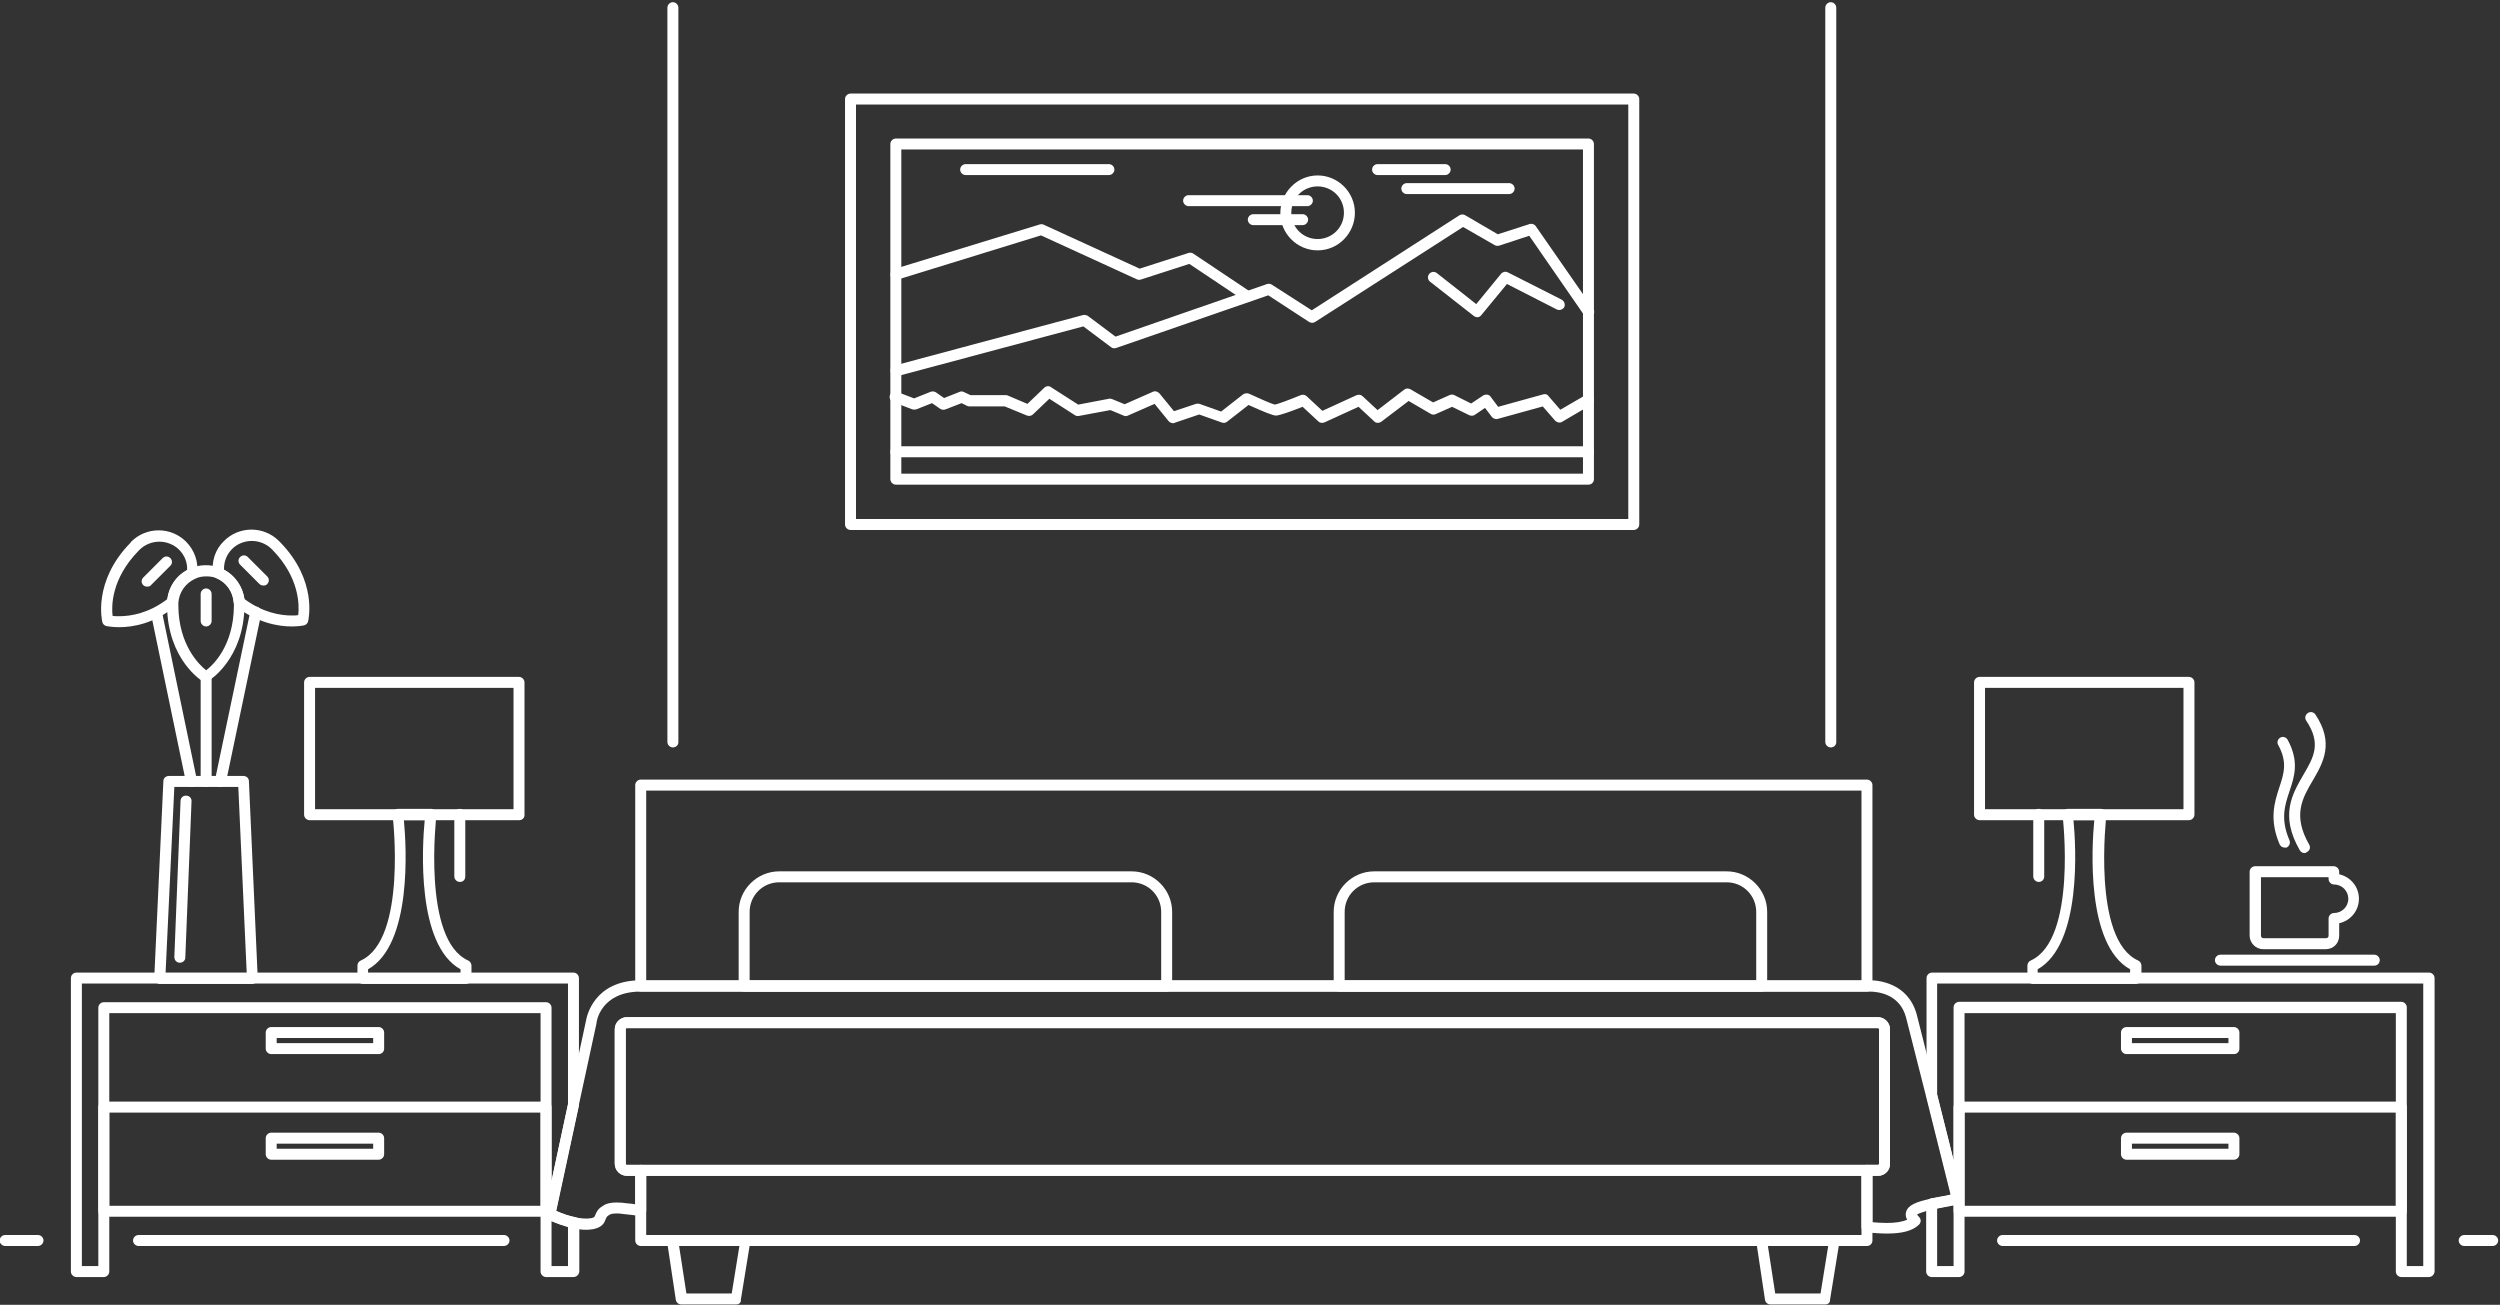 <?xml version="1.0" encoding="utf-8"?>
<!-- Generator: Adobe Illustrator 24.0.1, SVG Export Plug-In . SVG Version: 6.00 Build 0)  -->
<svg version="1.1" id="Layer_1" xmlns="http://www.w3.org/2000/svg" xmlns:xlink="http://www.w3.org/1999/xlink" x="0px" y="0px"
	 viewBox="0 0 684 357" style="enable-background:new 0 0 684 357;" xml:space="preserve">
<rect x="0" y="0" width="684" height="357" fill="#333333" stroke="none"/>
<style type="text/css">
	.st0{fill:#FFFFFF;}
</style>
<g id="background-bedroom">
	<g>
		<g>
			<path class="st0" d="M510.8,271.3H175.3c-0.8,0-1.5-0.7-1.5-1.5v-55c0-0.8,0.7-1.5,1.5-1.5h335.5c0.8,0,1.5,0.7,1.5,1.5v55
				C512.3,270.7,511.7,271.3,510.8,271.3z M176.8,268.3h332.5v-52H176.8V268.3z"/>
		</g>
		<g>
			<path class="st0" d="M510.8,340.9H175.3c-0.8,0-1.5-0.7-1.5-1.5v-19.2c0-0.8,0.7-1.5,1.5-1.5h335.5c0.8,0,1.5,0.7,1.5,1.5v19.2
				C512.3,340.2,511.7,340.9,510.8,340.9z M176.8,337.9h332.5v-16.2H176.8V337.9z"/>
		</g>
		<g>
			<path class="st0" d="M201.4,356.9h-15c-0.7,0-1.4-0.5-1.5-1.3l-2.4-16c-0.1-0.4,0.1-0.9,0.3-1.2c0.3-0.3,0.7-0.5,1.1-0.5h20
				c0.4,0,0.9,0.2,1.1,0.5c0.3,0.3,0.4,0.8,0.3,1.2l-2.6,16C202.8,356.4,202.2,356.9,201.4,356.9z M187.8,353.9h12.4l2.1-13h-16.5
				L187.8,353.9z"/>
		</g>
		<g>
			<path class="st0" d="M499.4,356.9h-15c-0.7,0-1.4-0.5-1.5-1.3l-2.4-16c-0.1-0.4,0.1-0.9,0.3-1.2c0.3-0.3,0.7-0.5,1.1-0.5h20
				c0.4,0,0.9,0.2,1.1,0.5c0.3,0.3,0.4,0.8,0.3,1.2l-2.6,16C500.8,356.4,500.1,356.9,499.4,356.9z M485.7,353.9h12.4l2.1-13h-16.5
				L485.7,353.9z"/>
		</g>
		<g>
			<path class="st0" d="M513.9,321.7H171.5c-1.8,0-3.3-1.5-3.3-3.3v-36.8c0-1.8,1.5-3.3,3.3-3.3h342.3c1.8,0,3.3,1.5,3.3,3.3v36.8
				C517.2,320.2,515.7,321.7,513.9,321.7z M171.5,281.3c-0.2,0-0.3,0.1-0.3,0.3v36.8c0,0.2,0.1,0.3,0.3,0.3h342.3
				c0.2,0,0.3-0.1,0.3-0.3v-36.8c0-0.2-0.1-0.3-0.3-0.3H171.5z"/>
		</g>
		<g>
			<path class="st0" d="M319.2,271.3H203.6c-0.8,0-1.5-0.7-1.5-1.5v-20.3c0-6.1,5-11.1,11.1-11.1h96.4c6.1,0,11.1,5,11.1,11.1v20.3
				C320.7,270.7,320.1,271.3,319.2,271.3z M205.1,268.3h112.6v-18.8c0-4.5-3.6-8.1-8.1-8.1h-96.4c-4.5,0-8.1,3.6-8.1,8.1V268.3z"/>
		</g>
		<g>
			<path class="st0" d="M482,271.3H366.4c-0.8,0-1.5-0.7-1.5-1.5v-20.3c0-6.1,5-11.1,11.1-11.1h96.4c6.1,0,11.1,5,11.1,11.1v20.3
				C483.5,270.7,482.8,271.3,482,271.3z M367.9,268.3h112.6v-18.8c0-4.5-3.6-8.1-8.1-8.1H376c-4.5,0-8.1,3.6-8.1,8.1V268.3z"/>
		</g>
		<g>
			<path class="st0" d="M516.2,337.5c-1.9,0-3.9-0.2-5.5-0.3c-0.8-0.1-1.4-0.7-1.4-1.5v-15.5c0-0.8,0.7-1.5,1.5-1.5h3
				c0.2,0,0.3-0.1,0.3-0.3v-36.8c0-0.2-0.1-0.3-0.3-0.3H171.5c-0.2,0-0.3,0.1-0.3,0.3v36.8c0,0.2,0.1,0.3,0.3,0.3h3.8
				c0.8,0,1.5,0.7,1.5,1.5v11c0,0.4-0.2,0.8-0.5,1.1c-0.3,0.3-0.8,0.4-1.2,0.4c-1.6-0.2-2.9-0.4-4.1-0.5c0,0-0.1,0-0.1,0
				c-0.2,0-1.1-0.2-2.1-0.2c-1.3,0-1.8,0.2-1.9,0.3c-0.1,0-0.1,0.1-0.2,0.1c-0.7,0.4-0.8,0.7-1,1.2c-0.4,1.1-1,2.2-3.4,2.7
				c-1.7,0.3-3.6,0.2-5.7-0.3c-2.1-0.5-4.4-1.3-6.8-2.4c-0.6-0.3-1-1-0.8-1.7l11.3-52.5c0.2-1.2,2.1-11.2,15.1-11.2h335.4
				c0.1,0,0.4,0,0.7,0c2.4,0,10.5,0.7,12.9,9.3c0.6,2.3,2.6,10.2,5.5,21.7c2.5,9.7,5.2,20.6,7,28l0.1,0.4c0.1,0.4,0,0.8-0.2,1.2
				c-0.2,0.3-0.6,0.6-0.9,0.7c-1.3,0.3-2.6,0.5-4,0.8c-1.1,0.2-2.1,0.4-3.1,0.6c-3,0.7-4,1.2-4.3,1.4c0.1,0.1,0.2,0.3,0.5,0.6
				c0.3,0.3,0.5,0.7,0.5,1.1c0,0.4-0.2,0.8-0.5,1.1C523.2,336.8,520.4,337.5,516.2,337.5z M512.3,334.4c1.2,0.1,2.6,0.2,3.9,0.2
				c2.4,0,4.3-0.3,5.6-0.9c-0.4-0.7-0.5-1.4-0.3-2.1c0.5-1.9,2.9-2.8,6.6-3.6c1-0.2,2.1-0.4,3.2-0.6c0.8-0.1,1.6-0.3,2.4-0.5
				c-1.8-7.3-4.4-17.6-6.7-26.8c-2.9-11.5-4.9-19.4-5.5-21.7c-1.7-6.4-7.6-7.1-10-7.1c-0.3,0-0.5,0-0.6,0c0,0-0.1,0-0.1,0H175.3
				c-11,0-12.1,8.3-12.1,8.6c0,0,0,0.1,0,0.1l-11.1,51.3c1.8,0.8,3.5,1.4,5.1,1.7c1.7,0.4,3.3,0.5,4.5,0.3c0.9-0.2,0.9-0.3,1.1-0.7
				c0.3-0.7,0.6-1.8,2.2-2.7c0.8-0.6,2-0.9,3.7-0.9c1.1,0,2.1,0.1,2.6,0.2c0.8,0.1,1.6,0.1,2.5,0.3v-7.8h-2.3
				c-1.8,0-3.3-1.5-3.3-3.3v-36.8c0-1.8,1.5-3.3,3.3-3.3h342.3c1.8,0,3.3,1.5,3.3,3.3v36.8c0,1.8-1.5,3.3-3.3,3.3h-1.5V334.4z"/>
		</g>
	</g>
	<g>
		<g>
			<g>
				<path class="st0" d="M664.5,349.4H657c-0.8,0-1.5-0.7-1.5-1.5v-70.7h-118v70.7c0,0.8-0.7,1.5-1.5,1.5h-7.5
					c-0.8,0-1.5-0.7-1.5-1.5v-18.5c0-0.7,0.5-1.3,1.2-1.5c1-0.2,2.1-0.4,3.2-0.6c0.8-0.1,1.6-0.3,2.4-0.5
					c-1.8-7.3-4.4-17.6-6.7-26.8c0-0.1,0-0.2,0-0.4v-32c0-0.8,0.7-1.5,1.5-1.5h136c0.8,0,1.5,0.7,1.5,1.5v80.3
					C666,348.8,665.3,349.4,664.5,349.4z M658.5,346.4h4.5v-77.3H530v30.3c1.5,6,3.1,12.4,4.5,18.1v-41.9c0-0.8,0.7-1.5,1.5-1.5h121
					c0.8,0,1.5,0.7,1.5,1.5V346.4z M530,346.4h4.5v-16.7c-0.9,0.2-1.7,0.3-2.6,0.5c-0.7,0.1-1.3,0.3-1.9,0.4V346.4z"/>
			</g>
			<g>
				<path class="st0" d="M657,332.9H536c-0.8,0-1.5-0.7-1.5-1.5v-28.5c0-0.8,0.7-1.5,1.5-1.5h121c0.8,0,1.5,0.7,1.5,1.5v28.5
					C658.5,332.3,657.8,332.9,657,332.9z M537.5,329.9h118v-25.5h-118V329.9z"/>
			</g>
			<g>
				<path class="st0" d="M611.2,288.4h-29.4c-0.8,0-1.5-0.7-1.5-1.5v-4.4c0-0.8,0.7-1.5,1.5-1.5h29.4c0.8,0,1.5,0.7,1.5,1.5v4.4
					C612.7,287.8,612,288.4,611.2,288.4z M583.3,285.4h26.4v-1.4h-26.4V285.4z"/>
			</g>
			<g>
				<path class="st0" d="M611.2,317.3h-29.4c-0.8,0-1.5-0.7-1.5-1.5v-4.4c0-0.8,0.7-1.5,1.5-1.5h29.4c0.8,0,1.5,0.7,1.5,1.5v4.4
					C612.7,316.6,612,317.3,611.2,317.3z M583.3,314.3h26.4v-1.4h-26.4V314.3z"/>
			</g>
		</g>
		<g>
			<g>
				<path class="st0" d="M636.3,259.7h-17.1c-2,0-3.7-1.7-3.7-3.7v-17.5c0-0.8,0.7-1.5,1.5-1.5h21.5c0.8,0,1.5,0.7,1.5,1.5v0.7
					c3.1,0.7,5.4,3.4,5.4,6.7c0,3.3-2.3,6-5.4,6.7v3.4C640,258.1,638.4,259.7,636.3,259.7z M618.6,240v16c0,0.4,0.3,0.7,0.7,0.7
					h17.1c0.4,0,0.7-0.3,0.7-0.7v-4.7c0-0.8,0.7-1.5,1.5-1.5c2.1,0,3.9-1.7,3.9-3.9c0-2.1-1.7-3.9-3.9-3.9c-0.8,0-1.5-0.7-1.5-1.5
					V240H618.6z"/>
			</g>
			<g>
				<path class="st0" d="M649.6,264.2h-42.1c-0.8,0-1.5-0.7-1.5-1.5c0-0.8,0.7-1.5,1.5-1.5h42.1c0.8,0,1.5,0.7,1.5,1.5
					C651.1,263.5,650.5,264.2,649.6,264.2z"/>
			</g>
			<g>
				<path class="st0" d="M630.5,233.4c-0.5,0-1-0.3-1.3-0.8c-5.5-9.6-2-15.4,1-20.6c2.8-4.8,5-8.5,0.8-14.8
					c-0.5-0.7-0.3-1.6,0.4-2.1c0.7-0.5,1.6-0.3,2.1,0.4c5.2,7.8,2.1,13.2-0.7,18c-2.9,4.9-5.6,9.6-1,17.6c0.4,0.7,0.2,1.6-0.6,2
					C631,233.3,630.7,233.4,630.5,233.4z"/>
			</g>
			<g>
				<path class="st0" d="M625.1,231.9c-0.6,0-1.1-0.3-1.4-0.9c-2.9-6.8-1.4-11.5-0.1-15.5c1.3-3.9,2.3-7-0.3-11.7
					c-0.4-0.7-0.1-1.6,0.6-2c0.7-0.4,1.6-0.1,2,0.6c3.2,5.9,1.9,10,0.5,14.1c-1.3,3.9-2.5,7.6,0,13.4c0.3,0.8,0,1.6-0.8,2
					C625.5,231.9,625.3,231.9,625.1,231.9z"/>
			</g>
		</g>
		<g>
			<g>
				<path class="st0" d="M584.4,269.2h-28.2c-0.8,0-1.5-0.7-1.5-1.5v-3.5c0-0.6,0.3-1.1,0.9-1.4c12.7-5.7,8.8-39.4,8.7-39.8
					c-0.1-0.4,0.1-0.9,0.4-1.2c0.3-0.3,0.7-0.5,1.1-0.5h9c0.4,0,0.8,0.2,1.1,0.5c0.3,0.3,0.4,0.8,0.4,1.2c0,0.3-4,34.1,8.7,39.8
					c0.5,0.2,0.9,0.8,0.9,1.4v3.5C585.9,268.5,585.2,269.2,584.4,269.2z M557.6,266.2h25.2v-1c-12.1-6.7-10.5-33.6-9.8-40.8h-5.7
					c0.7,7.1,2.3,34-9.8,40.8V266.2z"/>
			</g>
			<g>
				<path class="st0" d="M598.9,224.4h-57.3c-0.8,0-1.5-0.7-1.5-1.5v-36.2c0-0.8,0.7-1.5,1.5-1.5h57.3c0.8,0,1.5,0.7,1.5,1.5v36.2
					C600.4,223.7,599.7,224.4,598.9,224.4z M543.1,221.4h54.3v-33.2h-54.3V221.4z"/>
			</g>
			<g>
				<path class="st0" d="M557.8,241.3c-0.8,0-1.5-0.7-1.5-1.5v-17c0-0.8,0.7-1.5,1.5-1.5c0.8,0,1.5,0.7,1.5,1.5v17
					C559.3,240.7,558.6,241.3,557.8,241.3z"/>
			</g>
		</g>
	</g>
	<g>
		<g>
			<g>
				<path class="st0" d="M156.9,349.4h-7.5c-0.8,0-1.5-0.7-1.5-1.5v-70.7h-118v70.7c0,0.8-0.7,1.5-1.5,1.5h-7.5
					c-0.8,0-1.5-0.7-1.5-1.5v-80.3c0-0.8,0.7-1.5,1.5-1.5h136c0.8,0,1.5,0.7,1.5,1.5v34.6c0,0.1,0,0.2,0,0.3l-6.2,28.8
					c1.8,0.8,3.5,1.4,5.1,1.7c0.7,0.1,1.2,0.8,1.2,1.5v13.4C158.4,348.8,157.7,349.4,156.9,349.4z M150.9,346.4h4.5v-10.7
					c-1.4-0.4-2.9-0.9-4.5-1.6V346.4z M22.4,346.4h4.5v-70.7c0-0.8,0.7-1.5,1.5-1.5h121c0.8,0,1.5,0.7,1.5,1.5v47.4l4.5-21v-33h-133
					V346.4z"/>
			</g>
			<g>
				<path class="st0" d="M149.4,332.9h-121c-0.8,0-1.5-0.7-1.5-1.5v-28.5c0-0.8,0.7-1.5,1.5-1.5h121c0.8,0,1.5,0.7,1.5,1.5v28.5
					C150.9,332.3,150.2,332.9,149.4,332.9z M29.9,329.9h118v-25.5h-118V329.9z"/>
			</g>
			<g>
				<path class="st0" d="M103.6,288.4H74.2c-0.8,0-1.5-0.7-1.5-1.5v-4.4c0-0.8,0.7-1.5,1.5-1.5h29.4c0.8,0,1.5,0.7,1.5,1.5v4.4
					C105.1,287.8,104.4,288.4,103.6,288.4z M75.7,285.4h26.4v-1.4H75.7V285.4z"/>
			</g>
			<g>
				<path class="st0" d="M103.6,317.3H74.2c-0.8,0-1.5-0.7-1.5-1.5v-4.4c0-0.8,0.7-1.5,1.5-1.5h29.4c0.8,0,1.5,0.7,1.5,1.5v4.4
					C105.1,316.6,104.4,317.3,103.6,317.3z M75.7,314.3h26.4v-1.4H75.7V314.3z"/>
			</g>
		</g>
		<g>
			<g>
				<path class="st0" d="M127.5,269.2H99.3c-0.8,0-1.5-0.7-1.5-1.5v-3.5c0-0.6,0.3-1.1,0.9-1.4c12.7-5.7,8.8-39.4,8.7-39.8
					c-0.1-0.4,0.1-0.9,0.4-1.2c0.3-0.3,0.7-0.5,1.1-0.5h9c0.4,0,0.8,0.2,1.1,0.5c0.3,0.3,0.4,0.8,0.4,1.2c0,0.3-4,34.1,8.7,39.8
					c0.5,0.2,0.9,0.8,0.9,1.4v3.5C129,268.5,128.3,269.2,127.5,269.2z M100.8,266.2H126v-1c-12.1-6.7-10.5-33.6-9.8-40.8h-5.7
					c0.7,7.1,2.3,34-9.8,40.8V266.2z"/>
			</g>
			<g>
				<path class="st0" d="M142.1,224.4H84.7c-0.8,0-1.5-0.7-1.5-1.5v-36.2c0-0.8,0.7-1.5,1.5-1.5h57.3c0.8,0,1.5,0.7,1.5,1.5v36.2
					C143.6,223.7,142.9,224.4,142.1,224.4z M86.2,221.4h54.3v-33.2H86.2V221.4z"/>
			</g>
			<g>
				<path class="st0" d="M125.8,241.3c-0.8,0-1.5-0.7-1.5-1.5v-17c0-0.8,0.7-1.5,1.5-1.5c0.8,0,1.5,0.7,1.5,1.5v17
					C127.3,240.7,126.7,241.3,125.8,241.3z"/>
			</g>
		</g>
		<g>
			<g>
				<path class="st0" d="M69,269.2C69,269.2,69,269.2,69,269.2H43.7c-0.4,0-0.8-0.2-1.1-0.5c-0.3-0.3-0.4-0.7-0.4-1.1l2.5-53.9
					c0-0.8,0.7-1.4,1.5-1.4h20.4c0.8,0,1.5,0.6,1.5,1.4l2.4,53.6c0,0.1,0,0.2,0,0.3C70.5,268.5,69.9,269.2,69,269.2z M45.3,266.2
					h22.2l-2.3-50.9H47.7L45.3,266.2z"/>
			</g>
			<g>
				<path class="st0" d="M56.4,186.7c-0.3,0-0.5-0.1-0.8-0.2c-0.4-0.2-9.7-6-9.9-20.7c0-0.1,0-0.3,0-0.5c0-0.2,0-0.4,0-0.7
					c0.3-4,2.6-7.4,6.2-9c2.6-1.2,5.7-1.3,8.4-0.2c3.7,1.5,6.3,5.1,6.6,9.1c0,0.2,0,0.5,0,0.7c0,0.2,0,0.4,0,0.5
					c-0.2,14.6-9.5,20.4-9.9,20.6C56.9,186.6,56.6,186.7,56.4,186.7z M56.4,157.7c-1.1,0-2.2,0.2-3.1,0.7c-2.6,1.2-4.3,3.7-4.5,6.5
					c0,0.1,0,0.3,0,0.5c0,0.1,0,0.3,0,0.4c0.1,10.6,5.6,16,7.6,17.6c2.1-1.6,7.5-6.9,7.6-17.6c0-0.2,0-0.3,0-0.5c0-0.2,0-0.3,0-0.5
					c-0.2-2.9-2.1-5.5-4.7-6.6C58.3,157.8,57.4,157.7,56.4,157.7z"/>
			</g>
			<g>
				<path class="st0" d="M56.4,171.4c-0.8,0-1.5-0.7-1.5-1.5v-7.4c0-0.8,0.7-1.5,1.5-1.5c0.8,0,1.5,0.7,1.5,1.5v7.4
					C57.9,170.7,57.2,171.4,56.4,171.4z"/>
			</g>
			<g>
				<path class="st0" d="M79.8,171.4c-3.7,0-9.4-1-15.3-5.5c-0.3-0.3-0.6-0.7-0.6-1.1c-0.2-2.9-2-5.5-4.7-6.6
					c-0.5-0.2-0.8-0.6-0.9-1.2c-0.5-3.4,0.6-6.7,3-9c2-2,4.7-3.1,7.5-3.1c2.8,0,5.5,1.1,7.5,3.1c0.1,0.1,0.2,0.2,0.4,0.4
					c10.2,10.5,7.7,21.1,7.6,21.6c-0.1,0.5-0.6,1-1.1,1.1C83.2,171.1,81.9,171.4,79.8,171.4z M66.9,163.9c5,3.7,9.8,4.5,12.9,4.5
					c0.7,0,1.3,0,1.8-0.1c0.3-2.6,0.4-10.2-7-17.8c-0.1-0.1-0.2-0.2-0.3-0.3c-1.4-1.4-3.4-2.2-5.4-2.2c-2,0-4,0.8-5.4,2.2
					c-1.5,1.5-2.3,3.6-2.2,5.7C64.3,157.4,66.4,160.5,66.9,163.9z"/>
			</g>
			<g>
				<path class="st0" d="M72.1,160.2c-0.4,0-0.8-0.1-1.1-0.4l-5.3-5.3c-0.6-0.6-0.6-1.5,0-2.1c0.6-0.6,1.5-0.6,2.1,0l5.3,5.3
					c0.6,0.6,0.6,1.5,0,2.1C72.9,160.1,72.5,160.2,72.1,160.2z"/>
			</g>
			<g>
				<path class="st0" d="M32.6,171.6c-2.1,0-3.3-0.3-3.5-0.3c-0.5-0.1-1-0.6-1.1-1.1c-0.1-0.4-2.6-11.1,7.6-21.6
					c0.1-0.1,0.2-0.2,0.3-0.4c2-2,4.7-3.1,7.5-3.1c2.8,0,5.5,1.1,7.5,3.1c2.3,2.3,3.5,5.6,3,8.9c-0.1,0.5-0.4,1-0.9,1.2
					c-2.6,1.2-4.3,3.6-4.5,6.5c0,0.4-0.2,0.8-0.6,1.1C42.2,170.6,36.4,171.6,32.6,171.6z M30.8,168.5c0.5,0.1,1.1,0.1,1.8,0.1
					c3.2,0,8.1-0.8,13.2-4.7c0.4-3.3,2.4-6.3,5.4-7.9c0.1-2.1-0.7-4.1-2.2-5.6c-1.4-1.4-3.4-2.2-5.4-2.2c-2,0-4,0.8-5.4,2.2
					c-0.1,0.1-0.2,0.2-0.3,0.3C30.4,158.4,30.5,165.9,30.8,168.5z"/>
			</g>
			<g>
				<path class="st0" d="M40.3,160.5c-0.4,0-0.8-0.1-1.1-0.4c-0.6-0.6-0.6-1.5,0-2.1l5.3-5.3c0.6-0.6,1.5-0.6,2.1,0
					c0.6,0.6,0.6,1.5,0,2.1l-5.3,5.3C41.1,160.4,40.7,160.5,40.3,160.5z"/>
			</g>
			<g>
				<path class="st0" d="M56.4,215.3c-0.8,0-1.5-0.7-1.5-1.5v-28.6c0-0.8,0.7-1.5,1.5-1.5c0.8,0,1.5,0.7,1.5,1.5v28.6
					C57.9,214.6,57.2,215.3,56.4,215.3z"/>
			</g>
			<g>
				<path class="st0" d="M52.4,215.3c-0.7,0-1.3-0.5-1.5-1.2l-9.5-45.7c-0.2-0.8,0.4-1.6,1.2-1.8c0.8-0.2,1.6,0.4,1.8,1.2l9.5,45.7
					c0.2,0.8-0.4,1.6-1.2,1.8C52.6,215.3,52.5,215.3,52.4,215.3z"/>
			</g>
			<g>
				<path class="st0" d="M60.3,215.3c-0.1,0-0.2,0-0.3,0c-0.8-0.2-1.3-1-1.2-1.8l9.7-46.3c0.2-0.8,1-1.3,1.8-1.2
					c0.8,0.2,1.3,1,1.2,1.8l-9.7,46.3C61.7,214.8,61,215.3,60.3,215.3z"/>
			</g>
			<g>
				<path class="st0" d="M49.2,263.4C49.2,263.4,49.2,263.4,49.2,263.4c-0.9,0-1.5-0.7-1.5-1.6l1.7-42.7c0-0.8,0.7-1.5,1.6-1.4
					c0.8,0,1.5,0.7,1.4,1.6L50.7,262C50.7,262.8,50,263.4,49.2,263.4z"/>
			</g>
		</g>
	</g>
	<g>
		<g>
			<path class="st0" d="M447,145H232.7c-0.8,0-1.5-0.7-1.5-1.5V27.1c0-0.8,0.7-1.5,1.5-1.5H447c0.8,0,1.5,0.7,1.5,1.5v116.4
				C448.5,144.3,447.8,145,447,145z M234.2,142h211.3V28.6H234.2V142z"/>
		</g>
		<g>
			<path class="st0" d="M434.6,132.6H245.1c-0.8,0-1.5-0.7-1.5-1.5V39.4c0-0.8,0.7-1.5,1.5-1.5h189.5c0.8,0,1.5,0.7,1.5,1.5v91.7
				C436.1,131.9,435.5,132.6,434.6,132.6z M246.6,129.6h186.5V40.9H246.6V129.6z"/>
		</g>
		<g>
			<path class="st0" d="M245.1,102.9c-0.7,0-1.3-0.4-1.4-1.1c-0.2-0.8,0.3-1.6,1.1-1.8l51.5-13.8c0.4-0.1,0.9,0,1.3,0.2l7.6,5.7
				l41.5-14.4c0.4-0.1,0.9-0.1,1.3,0.2l10.9,7l40.4-26c0.5-0.3,1.1-0.3,1.6,0l8.9,5.2l8.7-2.8c0.6-0.2,1.3,0,1.7,0.6l15.7,22.6
				c0.5,0.7,0.3,1.6-0.4,2.1c-0.7,0.5-1.6,0.3-2.1-0.4l-15-21.7l-8.2,2.7c-0.4,0.1-0.8,0.1-1.2-0.1l-8.7-5l-40.5,26
				c-0.5,0.3-1.1,0.3-1.6,0L347,80.8l-41.6,14.4c-0.5,0.2-1,0.1-1.4-0.2l-7.6-5.7l-50.8,13.6C245.4,102.9,245.3,102.9,245.1,102.9z"
				/>
		</g>
		<g>
			<path class="st0" d="M341.3,82.6c-0.3,0-0.6-0.1-0.8-0.3l-15.1-10.1l-13.3,4.3c-0.4,0.1-0.7,0.1-1.1-0.1l-26.2-12l-39.2,12.1
				c-0.8,0.2-1.6-0.2-1.9-1c-0.2-0.8,0.2-1.6,1-1.9l39.8-12.2c0.4-0.1,0.7-0.1,1.1,0.1l26.2,12l13.4-4.3c0.4-0.1,0.9-0.1,1.3,0.2
				l15.7,10.5c0.7,0.5,0.9,1.4,0.4,2.1C342.3,82.4,341.8,82.6,341.3,82.6z"/>
		</g>
		<g>
			<path class="st0" d="M404.2,86.8c-0.3,0-0.6-0.1-0.9-0.3l-12-9.4c-0.7-0.5-0.8-1.5-0.3-2.1c0.5-0.7,1.5-0.8,2.1-0.3l10.8,8.5
				l6.8-8.3c0.4-0.5,1.2-0.7,1.8-0.4l14.8,7.5c0.7,0.4,1,1.3,0.7,2c-0.4,0.7-1.3,1-2,0.7l-13.7-7l-7,8.5
				C405,86.6,404.6,86.8,404.2,86.8z"/>
		</g>
		<g>
			<path class="st0" d="M321,115.8c-0.4,0-0.9-0.2-1.2-0.5l-3.9-4.8l-7.3,3.2c-0.4,0.2-0.8,0.2-1.2,0l-3.6-1.5l-8.6,1.6
				c-0.4,0.1-0.8,0-1.1-0.2l-7-4.5l-4.5,4.3c-0.4,0.4-1.1,0.5-1.6,0.3l-6.1-2.5h-9.7c-0.2,0-0.5-0.1-0.7-0.2l-1.4-0.7l-4.4,1.7
				c-0.5,0.2-1,0.1-1.4-0.1l-2.3-1.6l-4.3,1.7c-0.4,0.1-0.7,0.1-1.1,0l-5.2-2c-0.8-0.3-1.2-1.2-0.9-1.9c0.3-0.8,1.2-1.2,1.9-0.9
				l4.7,1.8l4.5-1.8c0.5-0.2,1-0.1,1.4,0.1l2.3,1.6l4.3-1.7c0.4-0.2,0.8-0.1,1.2,0.1l1.7,0.8h9.6c0.2,0,0.4,0,0.6,0.1l5.4,2.3
				l4.6-4.4c0.5-0.5,1.3-0.6,1.8-0.2l7.5,4.8l8.4-1.6c0.3-0.1,0.6,0,0.9,0.1l3.4,1.4l7.7-3.4c0.6-0.3,1.3-0.1,1.8,0.4l4,4.9l6-2
				c0.3-0.1,0.7-0.1,1,0l5.9,2.1l6-4.7c0.4-0.3,1.1-0.4,1.6-0.2c2.8,1.3,6.2,2.8,7.1,3c0.7-0.1,4.2-1.4,7.1-2.6
				c0.5-0.2,1.2-0.1,1.6,0.3l4.3,4l9.4-4.3c0.6-0.2,1.2-0.1,1.6,0.3l4.1,3.8l7.3-5.6c0.5-0.4,1.1-0.4,1.7-0.1l6.2,3.6l4.5-2
				c0.4-0.2,0.9-0.2,1.3,0l4.6,2.3l3.3-2.2c0.7-0.4,1.6-0.3,2,0.3l2.1,2.8l12.3-3.4c0.6-0.2,1.2,0,1.5,0.5l3.2,3.7l6.9-4
				c0.7-0.4,1.6-0.2,2.1,0.5c0.4,0.7,0.2,1.6-0.5,2.1l-8,4.7c-0.6,0.4-1.4,0.2-1.9-0.3l-3.4-3.9l-12.3,3.4c-0.6,0.2-1.2-0.1-1.6-0.5
				l-1.9-2.5l-2.8,1.9c-0.4,0.3-1,0.3-1.5,0.1l-4.7-2.3l-4.5,2c-0.4,0.2-1,0.2-1.4-0.1l-6-3.5l-7.5,5.7c-0.6,0.4-1.4,0.4-1.9-0.1
				l-4.3-4l-9.4,4.3c-0.6,0.2-1.2,0.1-1.6-0.3l-4.3-4c-3,1.2-6.4,2.4-7.3,2.4c-0.8,0-3.3-1-7.5-2.9l-5.9,4.6
				c-0.4,0.3-0.9,0.4-1.4,0.2l-6.2-2.2l-6.5,2.2C321.3,115.7,321.2,115.8,321,115.8z"/>
		</g>
		<g>
			<path class="st0" d="M360.5,68.5c-5.6,0-10.2-4.6-10.2-10.2S354.9,48,360.5,48c5.6,0,10.2,4.6,10.2,10.2S366.2,68.5,360.5,68.5z
				 M360.5,51c-4,0-7.2,3.2-7.2,7.2s3.2,7.2,7.2,7.2c4,0,7.2-3.2,7.2-7.2S364.5,51,360.5,51z"/>
		</g>
		<g>
			<path class="st0" d="M357.7,56.4h-32.5c-0.8,0-1.5-0.7-1.5-1.5c0-0.8,0.7-1.5,1.5-1.5h32.5c0.8,0,1.5,0.7,1.5,1.5
				C359.2,55.7,358.5,56.4,357.7,56.4z"/>
		</g>
		<g>
			<path class="st0" d="M356.4,61.6h-13.5c-0.8,0-1.5-0.7-1.5-1.5c0-0.8,0.7-1.5,1.5-1.5h13.5c0.8,0,1.5,0.7,1.5,1.5
				C357.9,60.9,357.2,61.6,356.4,61.6z"/>
		</g>
		<g>
			<path class="st0" d="M412.9,53.1h-28c-0.8,0-1.5-0.7-1.5-1.5c0-0.8,0.7-1.5,1.5-1.5h28c0.8,0,1.5,0.7,1.5,1.5
				C414.4,52.4,413.7,53.1,412.9,53.1z"/>
		</g>
		<g>
			<path class="st0" d="M395.4,47.9h-18.5c-0.8,0-1.5-0.7-1.5-1.5c0-0.8,0.7-1.5,1.5-1.5h18.5c0.8,0,1.5,0.7,1.5,1.5
				C396.9,47.2,396.2,47.9,395.4,47.9z"/>
		</g>
		<g>
			<path class="st0" d="M303.4,47.9h-39.2c-0.8,0-1.5-0.7-1.5-1.5c0-0.8,0.7-1.5,1.5-1.5h39.2c0.8,0,1.5,0.7,1.5,1.5
				C304.9,47.2,304.2,47.9,303.4,47.9z"/>
		</g>
		<g>
			<path class="st0" d="M434.6,125.1H245.1c-0.8,0-1.5-0.7-1.5-1.5s0.7-1.5,1.5-1.5h189.5c0.8,0,1.5,0.7,1.5,1.5
				S435.5,125.1,434.6,125.1z"/>
		</g>
	</g>
	<g>
		<g>
			<path class="st0" d="M184.1,204.5c-0.8,0-1.5-0.7-1.5-1.5V2.1c0-0.8,0.7-1.5,1.5-1.5s1.5,0.7,1.5,1.5v201
				C185.6,203.9,184.9,204.5,184.1,204.5z"/>
		</g>
		<g>
			<path class="st0" d="M500.9,204.5c-0.8,0-1.5-0.7-1.5-1.5V2.1c0-0.8,0.7-1.5,1.5-1.5c0.8,0,1.5,0.7,1.5,1.5v201
				C502.4,203.9,501.7,204.5,500.9,204.5z"/>
		</g>
		<g>
			<path class="st0" d="M10.4,340.9h-9c-0.8,0-1.5-0.7-1.5-1.5c0-0.8,0.7-1.5,1.5-1.5h9c0.8,0,1.5,0.7,1.5,1.5
				C11.9,340.2,11.2,340.9,10.4,340.9z"/>
		</g>
		<g>
			<path class="st0" d="M137.9,340.9h-100c-0.8,0-1.5-0.7-1.5-1.5c0-0.8,0.7-1.5,1.5-1.5h100c0.8,0,1.5,0.7,1.5,1.5
				C139.4,340.2,138.7,340.9,137.9,340.9z"/>
		</g>
		<g>
			<path class="st0" d="M644.2,340.9h-96.3c-0.8,0-1.5-0.7-1.5-1.5c0-0.8,0.7-1.5,1.5-1.5h96.3c0.8,0,1.5,0.7,1.5,1.5
				C645.7,340.2,645,340.9,644.2,340.9z"/>
		</g>
		<g>
			<path class="st0" d="M682,340.9h-7.8c-0.8,0-1.5-0.7-1.5-1.5s0.7-1.5,1.5-1.5h7.8c0.8,0,1.5,0.7,1.5,1.5S682.8,340.9,682,340.9z"
				/>
		</g>
	</g>
</g>
</svg>
